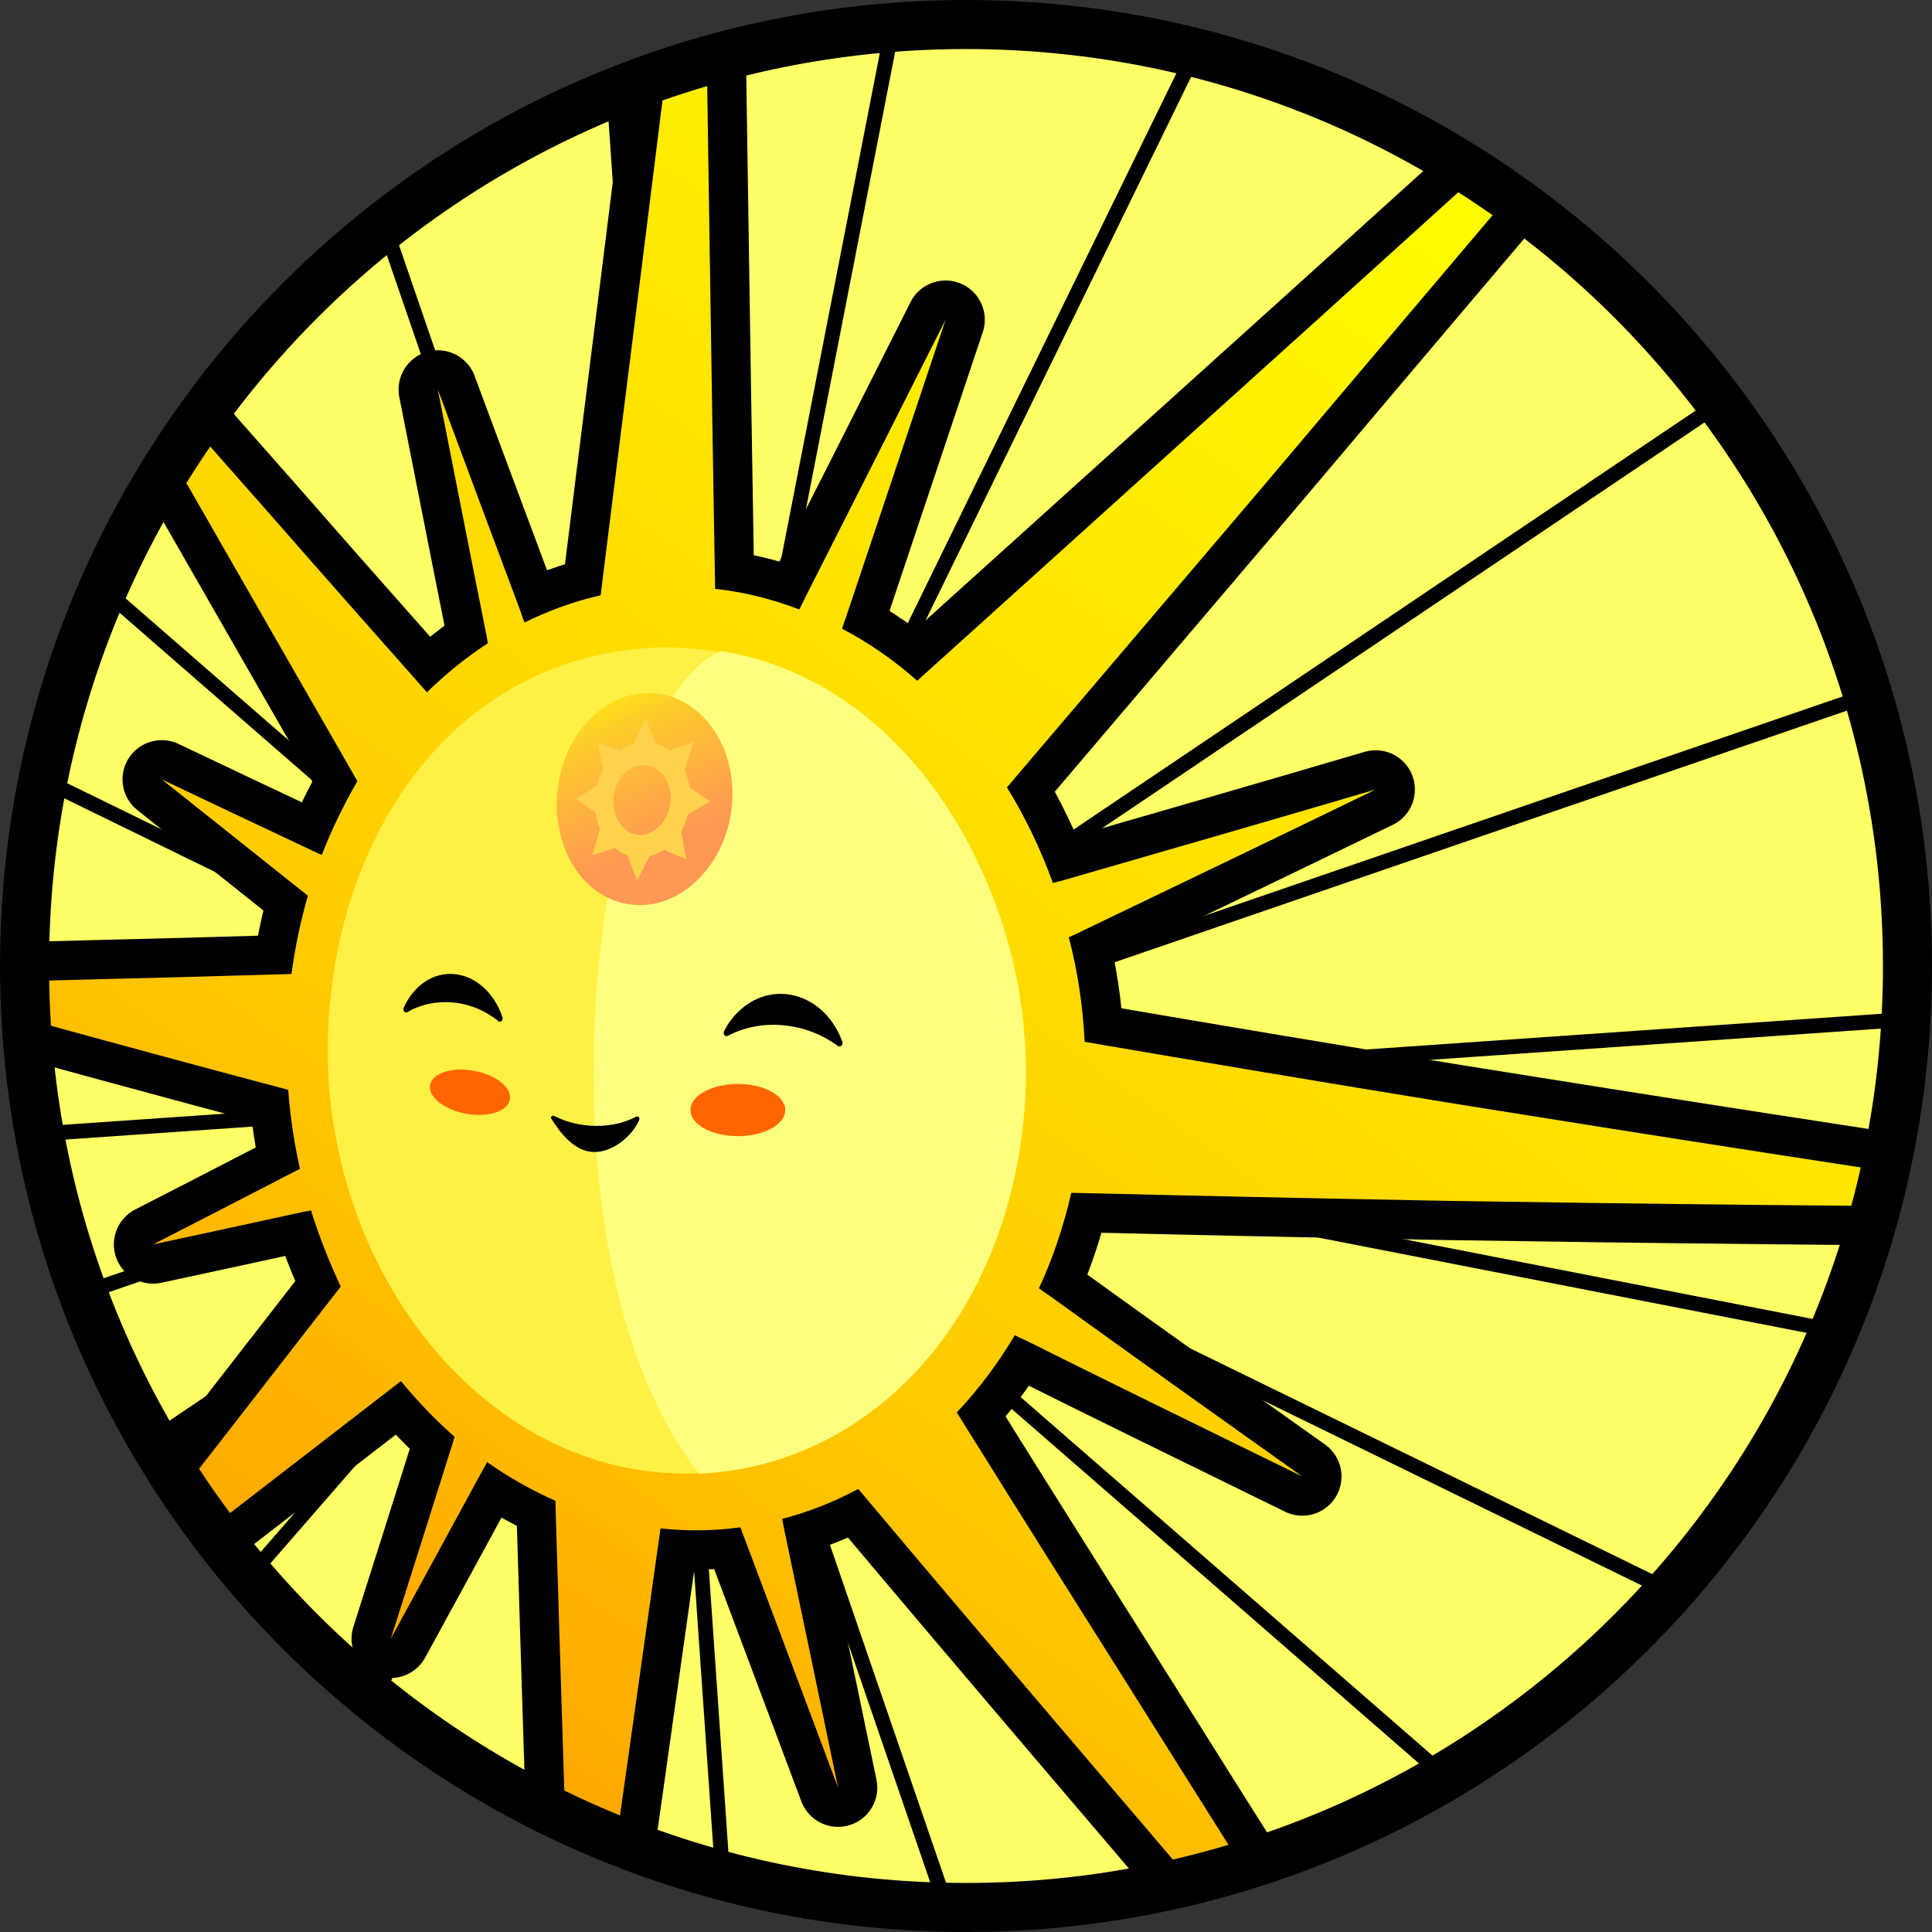 <?xml version="1.0" encoding="UTF-8"?>
<!DOCTYPE svg PUBLIC "-//W3C//DTD SVG 1.1//EN" "http://www.w3.org/Graphics/SVG/1.1/DTD/svg11.dtd">
<!-- Creator: CorelDRAW 2019 -->
<svg xmlns="http://www.w3.org/2000/svg" xml:space="preserve" width="580px" height="580px" version="1.1" style="shape-rendering:geometricPrecision; text-rendering:geometricPrecision; image-rendering:optimizeQuality; fill-rule:evenodd; clip-rule:evenodd"
viewBox="0 0 343.28 343.28"
 xmlns:xlink="http://www.w3.org/1999/xlink"
 xmlns:xodm="http://www.corel.com/coreldraw/odm/2003">
 <rect x="0" y="0" width="343.28" height="343.28" fill="#333333" stroke="none"/>
 <defs>
  <style type="text/css">
   <![CDATA[
    .str1 {stroke:black;stroke-width:8.71;stroke-miterlimit:2.613}
    .str0 {stroke:black;stroke-width:13.94;stroke-linecap:round;stroke-linejoin:round;stroke-miterlimit:2.613}
    .fil2 {fill:none}
    .fil1 {fill:black}
    .fil8 {fill:#FF6600}
    .fil4 {fill:#FFF045}
    .fil0 {fill:#FFFF66}
    .fil5 {fill:#FFFF7F}
    .fil3 {fill:url(#id1)}
    .fil7 {fill:url(#id2)}
    .fil6 {fill:url(#id3)}
   ]]>
  </style>
   <clipPath id="id0">
    <path d="M171.64 4.36c92.39,0 167.28,74.89 167.28,167.28 0,92.39 -74.89,167.28 -167.28,167.28 -92.39,0 -167.28,-74.89 -167.28,-167.28 0,-92.39 74.89,-167.28 167.28,-167.28z"/>
   </clipPath>
  <linearGradient id="id1" gradientUnits="userSpaceOnUse" x1="254.69" y1="15.41" x2="26.45" y2="338.22">
   <stop offset="0" style="stop-opacity:1; stop-color:yellow"/>
   <stop offset="0.639" style="stop-opacity:1; stop-color:#FFC800"/>
   <stop offset="1" style="stop-opacity:1; stop-color:#FF9100"/>
  </linearGradient>
  <linearGradient id="id2" gradientUnits="userSpaceOnUse" x1="166.26" y1="109.24" x2="192.63" y2="109.24">
   <stop offset="0" style="stop-opacity:1; stop-color:#FFD24C"/>
   <stop offset="0.639" style="stop-opacity:1; stop-color:#F9E826"/>
   <stop offset="1" style="stop-opacity:1; stop-color:#F2FF00"/>
  </linearGradient>
  <linearGradient id="id3" gradientUnits="userSpaceOnUse" x1="169.95" y1="89.72" x2="183.66" y2="121.37">
   <stop offset="0" style="stop-opacity:1; stop-color:#FBFF00"/>
   <stop offset="0.361" style="stop-opacity:1; stop-color:#FDCC2A"/>
   <stop offset="1" style="stop-opacity:1; stop-color:#FF9854"/>
  </linearGradient>
 </defs>
 <g id="Layer_x0020_1">
  <path class="fil0" d="M171.64 4.36c92.39,0 167.28,74.89 167.28,167.28 0,92.39 -74.89,167.28 -167.28,167.28 -92.39,0 -167.28,-74.89 -167.28,-167.28 0,-92.39 74.89,-167.28 167.28,-167.28z"/>
  <g style="clip-path:url(#id0)">
   <g id="_1319853192">
    <g>
     <polygon id="1" class="fil1" points="176.02,-91.54 178.61,-91.04 122.72,195.46 120.14,194.96 "/>
     <polygon class="fil1" points="248.27,-67.32 250.64,-66.16 122.5,196.11 120.14,194.96 "/>
     <polygon class="fil1" points="311.79,-25.21 313.77,-23.49 122.12,196.69 120.14,194.96 "/>
     <polygon class="fil1" points="362.24,31.89 363.71,34.07 121.61,197.14 120.14,194.96 "/>
     <polygon class="fil1" points="396.2,100.11 397.05,102.6 120.99,197.45 120.14,194.96 "/>
     <polygon class="fil1" points="411.34,174.79 411.52,177.41 120.32,197.58 120.14,194.96 "/>
     <polygon class="fil1" points="406.64,250.85 406.13,253.43 119.63,197.54 120.14,194.96 "/>
     <polygon class="fil1" points="382.41,323.09 381.26,325.46 118.98,197.32 120.14,194.96 "/>
     <polygon class="fil1" points="340.31,386.61 338.58,388.59 118.41,196.94 120.14,194.96 "/>
     <polygon class="fil1" points="283.2,437.06 281.02,438.53 117.95,196.43 120.14,194.96 "/>
     <polygon class="fil1" points="214.99,471.02 212.5,471.88 117.65,195.81 120.14,194.96 "/>
     <polygon class="fil1" points="140.3,486.16 137.68,486.34 117.51,195.14 120.14,194.96 "/>
     <polygon class="fil1" points="64.25,481.46 61.67,480.96 117.55,194.46 120.14,194.96 "/>
     <polygon class="fil1" points="-8,457.23 -10.36,456.08 117.77,193.8 120.14,194.96 "/>
     <polygon class="fil1" points="-71.52,415.13 -73.5,413.41 118.15,193.23 120.14,194.96 "/>
     <polygon class="fil1" points="-121.97,358.03 -123.44,355.85 118.67,192.78 120.14,194.96 "/>
     <polygon class="fil1" points="-155.93,289.81 -156.78,287.32 119.28,192.47 120.14,194.96 "/>
     <polygon class="fil1" points="-171.07,215.13 -171.25,212.5 119.95,192.33 120.14,194.96 "/>
     <polygon class="fil1" points="-166.37,139.07 -165.86,136.49 120.64,192.38 120.14,194.96 "/>
     <polygon class="fil1" points="-142.14,66.82 -140.98,64.46 121.29,192.59 120.14,194.96 "/>
     <polygon class="fil1" points="-100.04,3.31 -98.31,1.32 121.86,192.97 120.14,194.96 "/>
     <polygon class="fil1" points="-42.93,-47.15 -40.75,-48.62 122.32,193.49 120.14,194.96 "/>
     <polygon class="fil1" points="25.29,-81.1 27.77,-81.96 122.62,194.1 120.14,194.96 "/>
     <polygon class="fil1" points="99.97,-96.25 102.59,-96.43 122.76,194.78 120.14,194.96 "/>
    </g>
    <g>
     <path class="fil2 str0" d="M142.03 108.29c0.3,-0.63 0.65,-1.27 0.96,-1.96 8.02,-15.8 16.36,-32.31 25.02,-49.52 -6.08,18.23 -12.01,35.86 -17.69,52.86 -0.28,0.68 -0.47,1.36 -0.7,2.04 4.74,2.48 9.25,5.6 13.35,9.25 15.59,-14.07 32.26,-29.09 50.06,-45.17 26.3,-23.68 55.15,-49.86 87.27,-78.93 -27.89,32.89 -53.29,62.82 -76.43,90.22 -15.92,18.69 -30.89,36.28 -44.95,52.82 3.25,5.3 5.99,10.96 8.15,16.97 0.71,-0.15 1.42,-0.34 2.09,-0.53 17.28,-4.98 35.67,-10.29 55.27,-16.06 -18.59,9.02 -35.99,17.39 -52.4,25.26 -0.72,0.38 -1.4,0.66 -2.13,0.99 1.58,5.98 2.51,12.23 2.82,18.58 20.54,3.52 42.51,7.23 66.34,11.09 35.06,5.64 74.12,11.72 117.85,18.21 -0.32,-0.01 -0.64,-0.03 -0.95,-0.04 0.3,0.08 0.61,0.16 0.92,0.17 -44.67,-0.17 -84.34,-0.61 -119.81,-1.17 -23.99,-0.45 -46.09,-0.93 -66.72,-1.43 -1.36,5.95 -3.29,11.67 -5.75,16.97 0.62,0.46 1.2,0.87 1.83,1.28 14.31,10.33 29.28,21.01 44.96,32.15 -17.24,-8.44 -33.65,-16.45 -49.18,-24.2 -0.63,-0.28 -1.27,-0.56 -1.9,-0.89 -3,5.06 -6.45,9.61 -10.3,13.72 10.62,17.06 21.66,34.56 33.01,52.56 15.84,25.24 32.54,51.65 49.97,79.11 -21.72,-25.37 -42.1,-49.31 -61.48,-72.03 -13.53,-15.88 -26.56,-31.24 -39.01,-46.05 -4.3,2.31 -8.85,4.1 -13.52,5.32 0.13,0.65 0.22,1.26 0.36,1.88 3.19,15.29 6.41,30.6 9.57,45.87 -5.6,-14.98 -11.17,-29.78 -16.68,-44.45 -0.21,-0.59 -0.46,-1.17 -0.68,-1.8 -4.63,0.64 -9.37,0.7 -14.19,0.19 -2.28,16.13 -4.5,31.97 -6.68,47.38 -2.92,20.54 -5.76,40.54 -8.49,59.9 -0.67,-20.88 -1.35,-42.16 -2.02,-63.7 -0.5,-15.94 -1.01,-32.16 -1.49,-48.5 -4.26,-1.86 -8.34,-4.18 -12.13,-6.87 -0.22,0.47 -0.48,0.9 -0.71,1.29 -5.66,10.39 -11.1,20.44 -16.41,30.11 3.56,-11.15 7.18,-22.61 10.9,-34.43 0.14,-0.49 0.29,-0.98 0.44,-1.46 -3.44,-3.01 -6.6,-6.32 -9.53,-9.89 -9.67,7.46 -18.87,14.57 -27.62,21.33 -11.29,8.74 -21.98,16.95 -32.01,24.72 8.35,-10.75 17.18,-22.07 26.5,-33.99 7.19,-9.25 14.65,-18.86 22.43,-28.86 -2.04,-4.35 -3.82,-8.85 -5.28,-13.53 -0.44,0.09 -0.83,0.18 -1.26,0.23 -9.32,2.05 -18.27,3.98 -26.8,5.81 7.96,-4.07 16.25,-8.35 24.93,-12.84 0.4,-0.17 0.76,-0.38 1.16,-0.59 -1.02,-4.55 -1.73,-9.26 -2.08,-14.04 -11.18,-2.95 -21.87,-5.85 -31.96,-8.59 -13.05,-3.55 -25.34,-6.93 -36.85,-10.13 0.04,0.03 0.12,0.01 0.2,-0.02 -0.08,0 -0.16,-0.01 -0.2,-0.07 11.54,-0.22 23.86,-0.53 37.01,-0.89 10.23,-0.23 21.04,-0.56 32.38,-0.88 0.64,-4.81 1.64,-9.48 2.91,-13.89 -0.35,-0.31 -0.73,-0.61 -1.12,-0.91 -8.55,-6.8 -16.82,-13.39 -24.84,-19.78 8.72,4.17 17.79,8.43 27.17,12.86 0.44,0.23 0.83,0.38 1.27,0.56 1.78,-4.59 3.93,-8.96 6.32,-13.11 -7.41,-12.87 -14.62,-25.48 -21.67,-37.77 -9.38,-16.32 -18.44,-32.15 -27.21,-47.49 10.71,12.2 21.96,24.93 33.61,38.14 8.86,10.13 18.09,20.58 27.63,31.34 3.34,-3.27 6.95,-6.2 10.83,-8.72 -0.12,-0.58 -0.21,-1.16 -0.33,-1.78 -2.89,-14.39 -5.7,-28.85 -8.57,-43.3 4.89,13.13 9.81,26.39 14.82,39.74 0.16,0.58 0.37,1.12 0.58,1.66 4.29,-2.12 8.81,-3.76 13.53,-4.84 2.36,-19.01 4.79,-38.44 7.31,-58.4 3.46,-27.91 7.08,-56.71 10.82,-86.56 0.41,28.7 0.84,56.81 1.26,84.49 0.31,20.05 0.61,39.83 0.95,59.33 5.17,0.55 10.14,1.82 14.97,3.66zm-26.06 9.24c34.05,-1.11 66.65,35.96 63.05,79.8 -3.59,43.84 -38.99,68.75 -70.62,61.04 -31.63,-7.71 -50.44,-39.17 -49.34,-74.1 1.09,-34.93 22.87,-65.63 56.91,-66.74z"/>
     <path id="1" class="fil3" d="M142.03 108.29c0.3,-0.63 0.65,-1.27 0.96,-1.96 8.02,-15.8 16.36,-32.31 25.02,-49.52 -6.08,18.23 -12.01,35.86 -17.69,52.86 -0.28,0.68 -0.47,1.36 -0.7,2.04 4.74,2.48 9.25,5.6 13.35,9.25 15.59,-14.07 32.26,-29.09 50.06,-45.17 26.3,-23.68 55.15,-49.86 87.27,-78.93 -27.89,32.89 -53.29,62.82 -76.43,90.22 -15.92,18.69 -30.89,36.28 -44.95,52.82 3.25,5.3 5.99,10.96 8.15,16.97 0.71,-0.15 1.42,-0.34 2.09,-0.53 17.28,-4.98 35.67,-10.29 55.27,-16.06 -18.59,9.02 -35.99,17.39 -52.4,25.26 -0.72,0.38 -1.4,0.66 -2.13,0.99 1.58,5.98 2.51,12.23 2.82,18.58 20.54,3.52 42.51,7.23 66.34,11.09 35.06,5.64 74.12,11.72 117.85,18.21 -0.32,-0.01 -0.64,-0.03 -0.95,-0.04 0.3,0.08 0.61,0.16 0.92,0.17 -44.67,-0.17 -84.34,-0.61 -119.81,-1.17 -23.99,-0.45 -46.09,-0.93 -66.72,-1.43 -1.36,5.95 -3.29,11.67 -5.75,16.97 0.62,0.46 1.2,0.87 1.83,1.28 14.31,10.33 29.28,21.01 44.96,32.15 -17.24,-8.44 -33.65,-16.45 -49.18,-24.2 -0.63,-0.28 -1.27,-0.56 -1.9,-0.89 -3,5.06 -6.45,9.61 -10.3,13.72 10.62,17.06 21.66,34.56 33.01,52.56 15.84,25.24 32.54,51.65 49.97,79.11 -21.72,-25.37 -42.1,-49.31 -61.48,-72.03 -13.53,-15.88 -26.56,-31.24 -39.01,-46.05 -4.3,2.31 -8.85,4.1 -13.52,5.32 0.13,0.65 0.22,1.26 0.36,1.88 3.19,15.29 6.41,30.6 9.57,45.87 -5.6,-14.98 -11.17,-29.78 -16.68,-44.45 -0.21,-0.59 -0.46,-1.17 -0.68,-1.8 -4.63,0.64 -9.37,0.7 -14.19,0.19 -2.28,16.13 -4.5,31.97 -6.68,47.38 -2.92,20.54 -5.76,40.54 -8.49,59.9 -0.67,-20.88 -1.35,-42.16 -2.02,-63.7 -0.5,-15.94 -1.01,-32.16 -1.49,-48.5 -4.26,-1.86 -8.34,-4.18 -12.13,-6.87 -0.22,0.47 -0.48,0.9 -0.71,1.29 -5.66,10.39 -11.1,20.44 -16.41,30.11 3.56,-11.15 7.18,-22.61 10.9,-34.43 0.14,-0.49 0.29,-0.98 0.44,-1.46 -3.44,-3.01 -6.6,-6.32 -9.53,-9.89 -9.67,7.46 -18.87,14.57 -27.62,21.33 -11.29,8.74 -21.98,16.95 -32.01,24.72 8.35,-10.75 17.18,-22.07 26.5,-33.99 7.19,-9.25 14.65,-18.86 22.43,-28.86 -2.04,-4.35 -3.82,-8.85 -5.28,-13.53 -0.44,0.09 -0.83,0.18 -1.26,0.23 -9.32,2.05 -18.27,3.98 -26.8,5.81 7.96,-4.07 16.25,-8.35 24.93,-12.84 0.4,-0.17 0.76,-0.38 1.16,-0.59 -1.02,-4.55 -1.73,-9.26 -2.08,-14.04 -11.18,-2.95 -21.87,-5.85 -31.96,-8.59 -13.05,-3.55 -25.34,-6.93 -36.85,-10.13 0.04,0.03 0.12,0.01 0.2,-0.02 -0.08,0 -0.16,-0.01 -0.2,-0.07 11.54,-0.22 23.86,-0.53 37.01,-0.89 10.23,-0.23 21.04,-0.56 32.38,-0.88 0.64,-4.81 1.64,-9.48 2.91,-13.89 -0.35,-0.31 -0.73,-0.61 -1.12,-0.91 -8.55,-6.8 -16.82,-13.39 -24.84,-19.78 8.72,4.17 17.79,8.43 27.17,12.86 0.44,0.23 0.83,0.38 1.27,0.56 1.78,-4.59 3.93,-8.96 6.32,-13.11 -7.41,-12.87 -14.62,-25.48 -21.67,-37.77 -9.38,-16.32 -18.44,-32.15 -27.21,-47.49 10.71,12.2 21.96,24.93 33.61,38.14 8.86,10.13 18.09,20.58 27.63,31.34 3.34,-3.27 6.95,-6.2 10.83,-8.72 -0.12,-0.58 -0.21,-1.16 -0.33,-1.78 -2.89,-14.39 -5.7,-28.85 -8.57,-43.3 4.89,13.13 9.81,26.39 14.82,39.74 0.16,0.58 0.37,1.12 0.58,1.66 4.29,-2.12 8.81,-3.76 13.53,-4.84 2.36,-19.01 4.79,-38.44 7.31,-58.4 3.46,-27.91 7.08,-56.71 10.82,-86.56 0.41,28.7 0.84,56.81 1.26,84.49 0.31,20.05 0.61,39.83 0.95,59.33 5.17,0.55 10.14,1.82 14.97,3.66zm-26.06 9.24c34.05,-1.11 66.65,35.96 63.05,79.8 -3.59,43.84 -38.99,68.75 -70.62,61.04 -31.63,-7.71 -50.44,-39.17 -49.34,-74.1 1.09,-34.93 22.87,-65.63 56.91,-66.74z"/>
    </g>
    <path class="fil4" d="M116.44 115.07c35.23,-1.53 69.49,35.91 65.55,82.42 -3.78,44.56 -38.61,71.42 -73.33,62.7 -30.33,-7.75 -51.46,-41.05 -50.39,-76.13 1.09,-36.32 22.95,-67.46 58.17,-68.99z"/>
    <path class="fil5" d="M181.99 197.49c-3.28,38.68 -28.84,63.18 -57.75,64.34 -31.29,-39.68 -18.87,-136.76 3.86,-146.15 35.96,5.75 56.86,46.74 53.89,81.81z"/>
    <path class="fil6" d="M115.02 123.12c8.68,-0.16 15.76,8.53 15.08,19.28 -0.67,10.74 -8.63,18.9 -17.14,18.4 -8.51,-0.49 -14.5,-8.93 -14.01,-19.01 0.48,-10.09 7.39,-18.51 16.07,-18.67z"/>
    <path class="fil7" d="M116.51 132.13c0.92,0.25 1.74,0.7 2.48,1.24 0.44,-0.18 0.93,-0.36 1.41,-0.5 0.92,-0.32 1.85,-0.64 2.78,-1 -0.37,1.11 -0.69,2.18 -1.02,3.25 -0.17,0.57 -0.34,1.19 -0.5,1.72 0.39,0.92 0.69,1.93 0.84,2.98 0.4,0.32 0.8,0.63 1.24,0.91 0.77,0.59 1.59,1.11 2.44,1.62 -0.91,0.55 -1.77,1.06 -2.63,1.56 -0.46,0.29 -0.91,0.59 -1.32,0.79 -0.29,1.11 -0.69,2.13 -1.19,3.03 0.1,0.56 0.21,1.13 0.32,1.66 0.18,1.1 0.39,2.19 0.61,3.25 -0.9,-0.32 -1.76,-0.69 -2.62,-1.05 -0.49,-0.2 -0.94,-0.37 -1.35,-0.61 -0.82,0.57 -1.67,0.93 -2.58,1.13 -0.27,0.52 -0.54,1.01 -0.78,1.49 -0.5,0.96 -0.97,1.92 -1.43,2.84 -0.39,-0.97 -0.77,-1.93 -1.12,-2.93 -0.19,-0.52 -0.42,-1 -0.57,-1.56 -0.87,-0.28 -1.65,-0.72 -2.34,-1.31 -0.48,0.2 -0.91,0.35 -1.35,0.47 -0.88,0.32 -1.76,0.6 -2.63,0.83 0.31,-0.98 0.63,-2.01 0.94,-3.07 0.16,-0.52 0.32,-1.03 0.48,-1.59 -0.4,-0.9 -0.67,-1.88 -0.82,-2.98 -0.41,-0.23 -0.81,-0.54 -1.18,-0.81 -0.78,-0.54 -1.51,-1.07 -2.25,-1.61 0.78,-0.48 1.59,-0.93 2.41,-1.46 0.41,-0.28 0.83,-0.57 1.28,-0.81 0.23,-1.03 0.62,-2.03 1.12,-2.91 -0.11,-0.51 -0.23,-1.09 -0.34,-1.68 -0.19,-1.02 -0.42,-2.03 -0.61,-3.13 0.84,0.33 1.71,0.69 2.55,0.97 0.42,0.14 0.87,0.33 1.33,0.51 0.74,-0.55 1.56,-0.97 2.48,-1.21 0.2,-0.52 0.48,-1.05 0.76,-1.62 0.43,-0.93 0.94,-1.91 1.42,-2.93 0.35,1.02 0.74,1.96 1.13,2.94 0.19,0.56 0.42,1.07 0.61,1.58zm-2.2 3.8c2.83,0.02 5.06,2.83 4.86,6.27 -0.19,3.44 -2.74,6.23 -5.53,6.15 -2.79,-0.08 -4.83,-2.95 -4.66,-6.32 0.18,-3.36 2.5,-6.11 5.33,-6.1z"/>
    <path class="fil1" d="M80.66 173.07c3.89,0.32 7.21,3.43 8.6,7.64 0.08,0.23 0.04,0.53 -0.13,0.7 -0.16,0.16 -0.39,0.16 -0.54,0.05 -2.27,-1.85 -5.09,-3.07 -8.13,-3.34 -3.05,-0.27 -5.88,0.4 -8.12,1.74 -0.19,0.11 -0.39,0.04 -0.53,-0.14 -0.14,-0.18 -0.16,-0.47 -0.07,-0.68 1.7,-3.81 5.1,-6.29 8.92,-5.97z"/>
    <path class="fil1" d="M139.4 176.61c4.73,0.35 8.6,3.83 10.25,8.45 0.09,0.27 0.06,0.6 -0.15,0.76 -0.21,0.16 -0.48,0.14 -0.66,0.01 -2.68,-1.98 -6.04,-3.35 -9.77,-3.67 -3.65,-0.32 -6.99,0.43 -9.75,1.88 -0.17,0.09 -0.42,0.1 -0.6,-0.11 -0.17,-0.22 -0.16,-0.53 -0.05,-0.75 2.12,-4.14 6.19,-6.89 10.73,-6.57z"/>
    <path class="fil1" d="M105.5 204.69c3.51,0.08 6.96,-3.03 8.09,-5.74 0.06,-0.15 0.02,-0.36 -0.12,-0.48 -0.14,-0.12 -0.38,-0.1 -0.52,-0.02 -1.94,1.03 -4.4,1.63 -7.18,1.6 -2.7,-0.03 -5.23,-0.72 -7.28,-1.75 -0.18,-0.09 -0.36,-0.05 -0.48,0.05 -0.13,0.1 -0.14,0.29 -0.04,0.44 1.69,2.68 4.16,5.82 7.53,5.9z"/>
    <path class="fil8" d="M83.5 190.15c3.94,0.5 7.13,2.67 7.13,4.83 0,2.17 -3.19,3.52 -7.13,3.02 -3.93,-0.51 -7.12,-2.67 -7.12,-4.84 0,-2.16 3.19,-3.51 7.12,-3.01z"/>
    <path class="fil8" d="M131.1 192.6c4.66,0 8.43,2.07 8.43,4.63 0,2.57 -3.77,4.64 -8.43,4.64 -4.65,0 -8.42,-2.07 -8.42,-4.64 0,-2.56 3.77,-4.63 8.42,-4.63z"/>
   </g>
  </g>
  <path class="fil2 str1" d="M171.64 4.36c92.39,0 167.28,74.89 167.28,167.28 0,92.39 -74.89,167.28 -167.28,167.28 -92.39,0 -167.28,-74.89 -167.28,-167.28 0,-92.39 74.89,-167.28 167.28,-167.28z"/>
 </g>
</svg>
